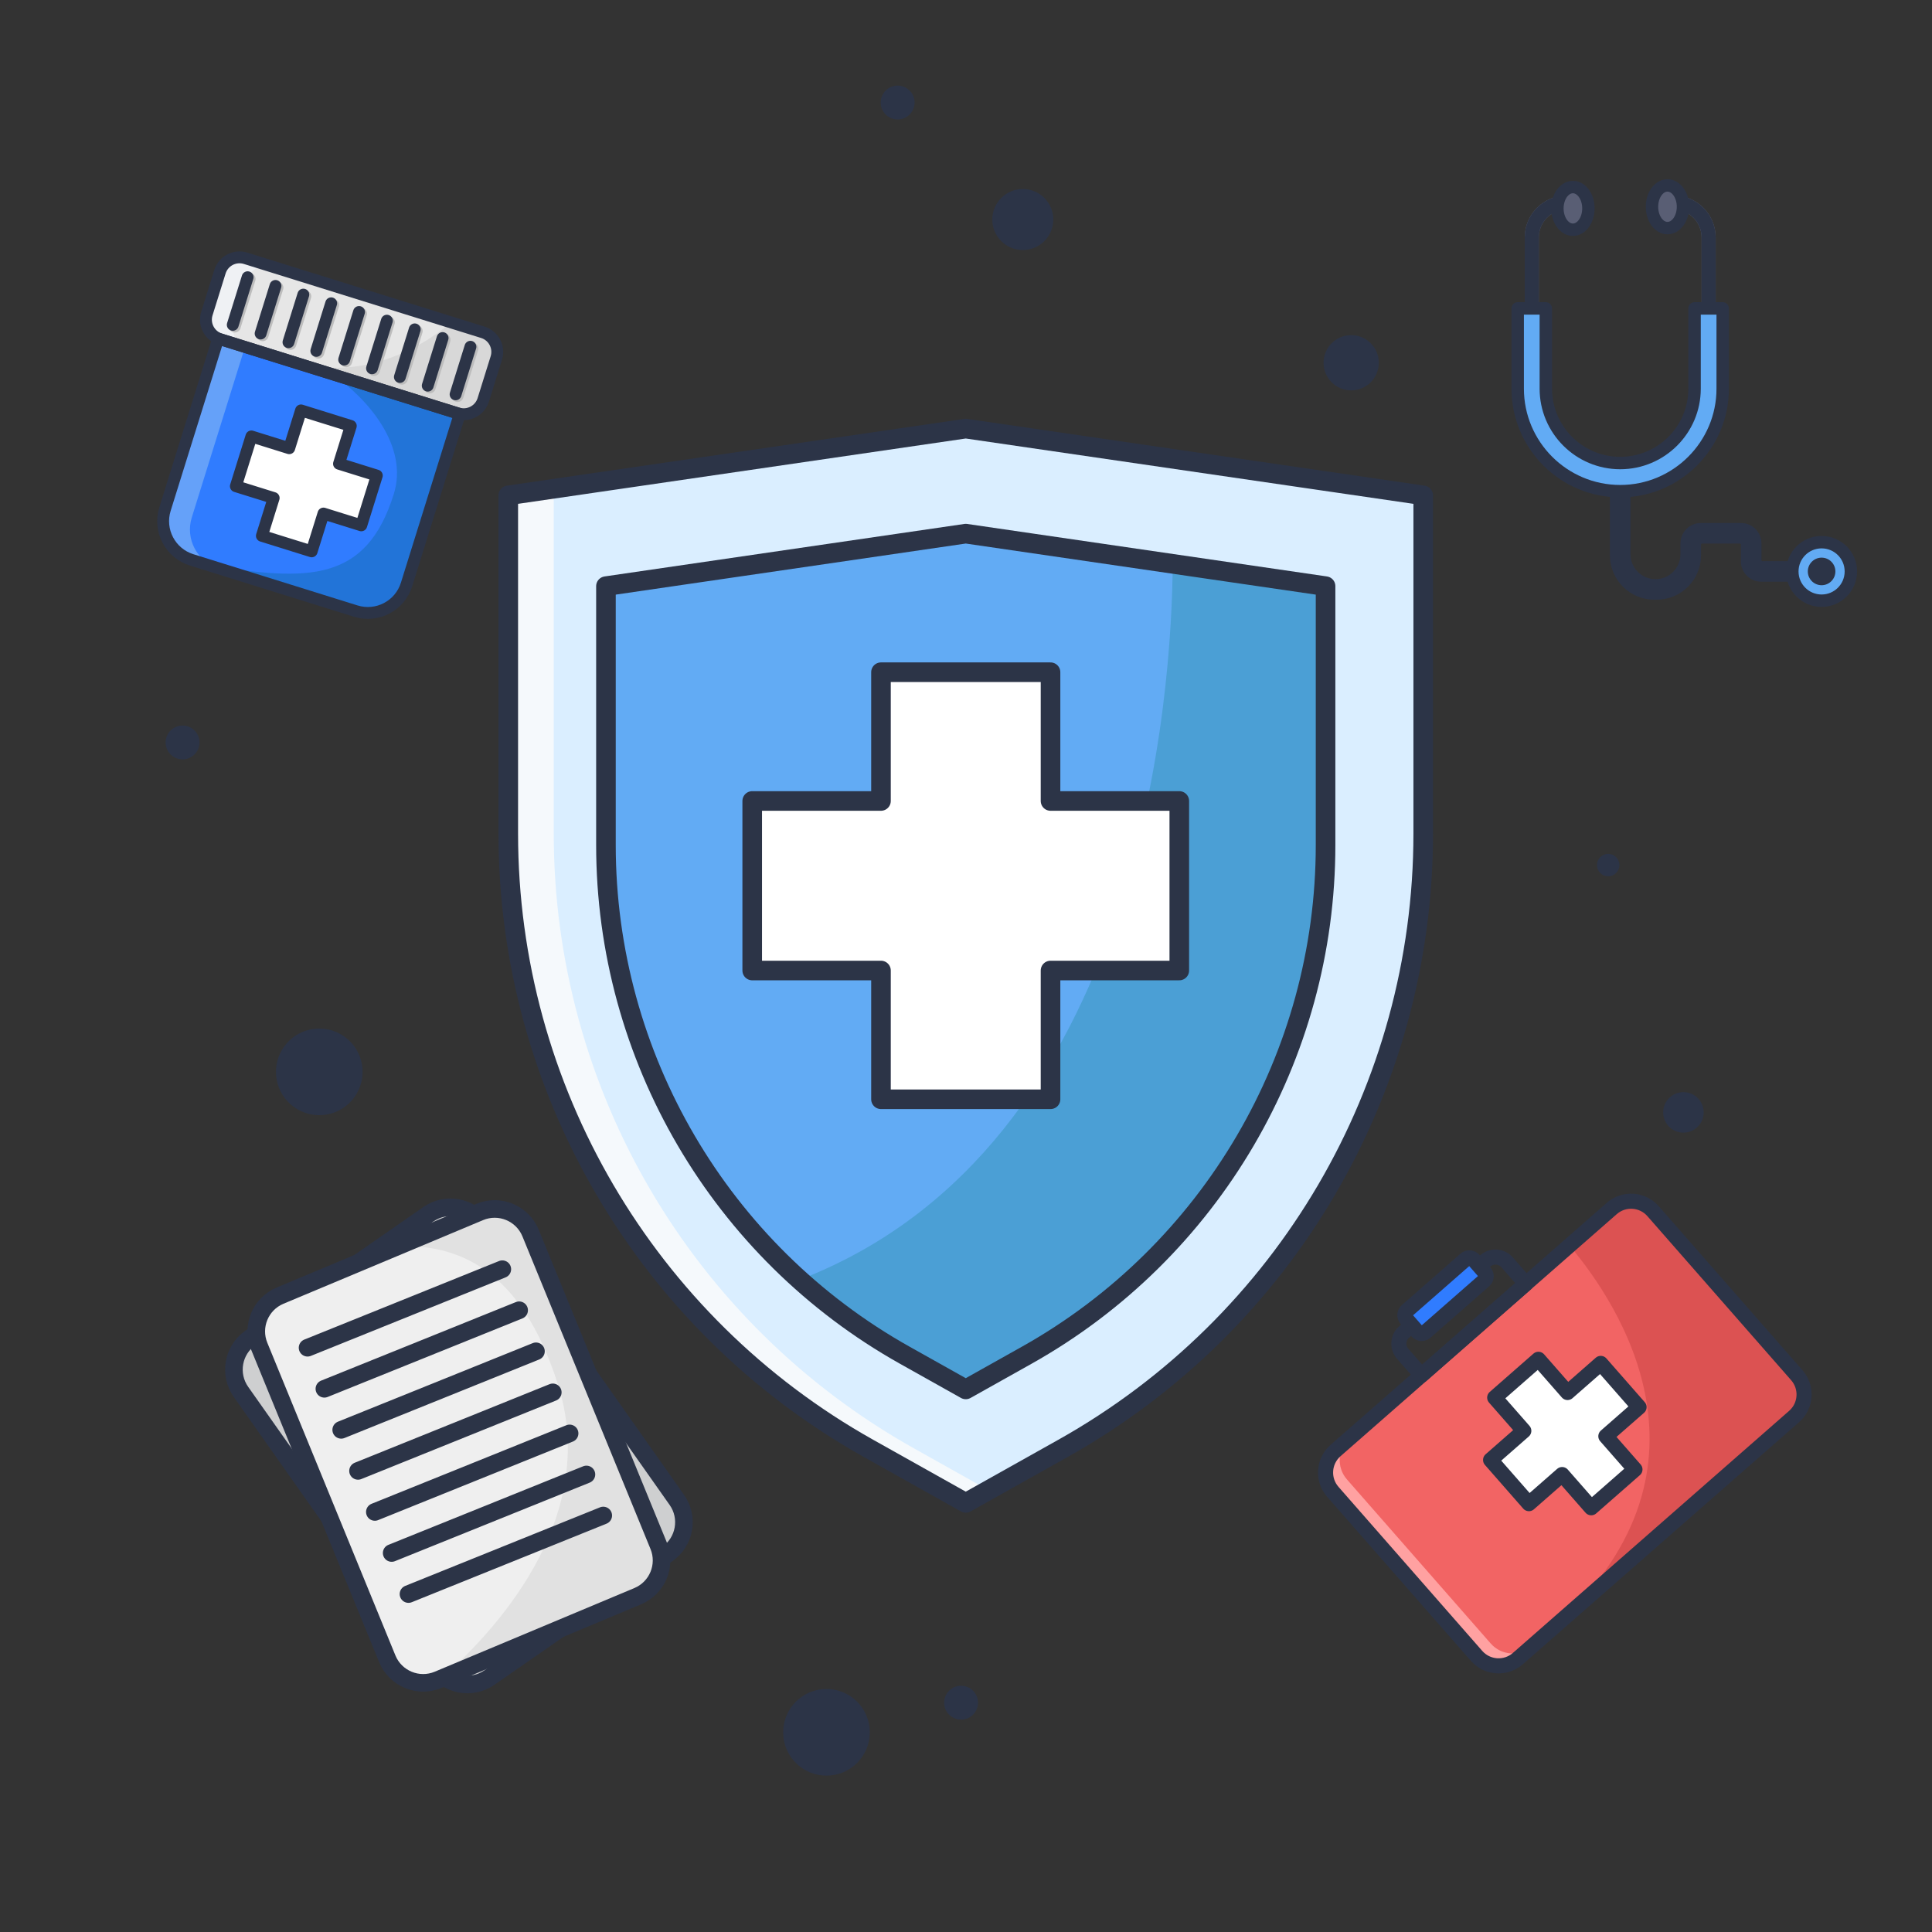 <svg xmlns="http://www.w3.org/2000/svg" viewBox="0 0 512 512" width="512" height="512"
    style="width: 100%; height: 100%; transform: translate3d(0,0,0);" preserveAspectRatio="xMidYMid meet">
    <rect x="0" y="0" width="512" height="512" fill="#333333" stroke="none"/>
    <defs>
        <clipPath id="__lottie_element_2">
            <rect width="512" height="512" x="0" y="0"></rect>
        </clipPath>
    </defs>
    <g clip-path="url(#__lottie_element_2)">
        <g style="display: block;" transform="matrix(1,0,0,1,0,13)" opacity="1">
            <g opacity="1" transform="matrix(0,0,0,0,343.375,74.285)">
                <path fill="rgb(44,52,71)" fill-opacity="1"
                    d=" M3.716,-2.533 C3.716,-2.533 7.112,-1.618 7.112,-1.618 C8.766,-1.173 8.766,1.174 7.112,1.619 C7.112,1.619 3.716,2.534 3.716,2.534 C3.139,2.689 2.688,3.14 2.532,3.717 C2.532,3.717 1.618,7.113 1.618,7.113 C1.173,8.767 -1.175,8.767 -1.62,7.113 C-1.62,7.113 -2.534,3.717 -2.534,3.717 C-2.689,3.14 -3.14,2.689 -3.718,2.534 C-3.718,2.534 -7.113,1.619 -7.113,1.619 C-8.767,1.174 -8.767,-1.173 -7.113,-1.618 C-7.113,-1.618 -3.718,-2.533 -3.718,-2.533 C-3.14,-2.688 -2.689,-3.139 -2.534,-3.716 C-2.534,-3.716 -1.62,-7.113 -1.62,-7.113 C-1.175,-8.767 1.173,-8.767 1.618,-7.113 C1.618,-7.113 2.532,-3.716 2.532,-3.716 C2.688,-3.139 3.139,-2.688 3.716,-2.533z">
                </path>
            </g>
            <g opacity="1" transform="matrix(0,0,0,0,160.708,27.171)">
                <path fill="rgb(44,52,71)" fill-opacity="1"
                    d=" M5.389,-3.674 C5.389,-3.674 10.313,-2.347 10.313,-2.347 C12.711,-1.701 12.711,1.702 10.313,2.348 C10.313,2.348 5.389,3.674 5.389,3.674 C4.552,3.899 3.899,4.552 3.673,5.389 C3.673,5.389 2.348,10.313 2.348,10.313 C1.701,12.712 -1.701,12.712 -2.347,10.313 C-2.347,10.313 -3.673,5.389 -3.673,5.389 C-3.898,4.552 -4.551,3.899 -5.388,3.674 C-5.388,3.674 -10.312,2.348 -10.312,2.348 C-12.711,1.702 -12.711,-1.701 -10.312,-2.347 C-10.312,-2.347 -5.388,-3.674 -5.388,-3.674 C-4.551,-3.899 -3.898,-4.552 -3.673,-5.389 C-3.673,-5.389 -2.347,-10.312 -2.347,-10.312 C-1.701,-12.711 1.701,-12.711 2.348,-10.312 C2.348,-10.312 3.673,-5.389 3.673,-5.389 C3.899,-4.552 4.552,-3.899 5.389,-3.674z">
                </path>
            </g>
            <g opacity="1" transform="matrix(0,0,0,0,413.806,212.651)">
                <path fill="rgb(44,52,71)" fill-opacity="1"
                    d=" M3.716,-2.533 C3.716,-2.533 7.112,-1.619 7.112,-1.619 C8.767,-1.174 8.767,1.174 7.112,1.619 C7.112,1.619 3.716,2.533 3.716,2.533 C3.139,2.689 2.689,3.14 2.533,3.717 C2.533,3.717 1.619,7.113 1.619,7.113 C1.173,8.767 -1.174,8.767 -1.619,7.113 C-1.619,7.113 -2.534,3.717 -2.534,3.717 C-2.689,3.14 -3.139,2.689 -3.717,2.533 C-3.717,2.533 -7.113,1.619 -7.113,1.619 C-8.767,1.174 -8.767,-1.174 -7.113,-1.619 C-7.113,-1.619 -3.717,-2.533 -3.717,-2.533 C-3.139,-2.689 -2.689,-3.139 -2.534,-3.716 C-2.534,-3.716 -1.619,-7.113 -1.619,-7.113 C-1.174,-8.767 1.173,-8.767 1.619,-7.113 C1.619,-7.113 2.533,-3.716 2.533,-3.716 C2.689,-3.139 3.139,-2.689 3.716,-2.533z">
                </path>
            </g>
        </g>
        <g style="display: block;"
            transform="matrix(-0.998,0.063,-0.063,-0.998,547.502,466.496)"
            opacity="1">
            <g opacity="1" transform="matrix(0,0,0,0,343.375,74.285)">
                <path fill="rgb(44,52,71)" fill-opacity="1"
                    d=" M3.716,-2.533 C3.716,-2.533 7.112,-1.618 7.112,-1.618 C8.766,-1.173 8.766,1.174 7.112,1.619 C7.112,1.619 3.716,2.534 3.716,2.534 C3.139,2.689 2.688,3.14 2.532,3.717 C2.532,3.717 1.618,7.113 1.618,7.113 C1.173,8.767 -1.175,8.767 -1.62,7.113 C-1.62,7.113 -2.534,3.717 -2.534,3.717 C-2.689,3.14 -3.14,2.689 -3.718,2.534 C-3.718,2.534 -7.113,1.619 -7.113,1.619 C-8.767,1.174 -8.767,-1.173 -7.113,-1.618 C-7.113,-1.618 -3.718,-2.533 -3.718,-2.533 C-3.14,-2.688 -2.689,-3.139 -2.534,-3.716 C-2.534,-3.716 -1.62,-7.113 -1.62,-7.113 C-1.175,-8.767 1.173,-8.767 1.618,-7.113 C1.618,-7.113 2.532,-3.716 2.532,-3.716 C2.688,-3.139 3.139,-2.688 3.716,-2.533z">
                </path>
            </g>
            <g opacity="1" transform="matrix(0,0,0,0,160.708,27.171)">
                <path fill="rgb(44,52,71)" fill-opacity="1"
                    d=" M5.389,-3.674 C5.389,-3.674 10.313,-2.347 10.313,-2.347 C12.711,-1.701 12.711,1.702 10.313,2.348 C10.313,2.348 5.389,3.674 5.389,3.674 C4.552,3.899 3.899,4.552 3.673,5.389 C3.673,5.389 2.348,10.313 2.348,10.313 C1.701,12.712 -1.701,12.712 -2.347,10.313 C-2.347,10.313 -3.673,5.389 -3.673,5.389 C-3.898,4.552 -4.551,3.899 -5.388,3.674 C-5.388,3.674 -10.312,2.348 -10.312,2.348 C-12.711,1.702 -12.711,-1.701 -10.312,-2.347 C-10.312,-2.347 -5.388,-3.674 -5.388,-3.674 C-4.551,-3.899 -3.898,-4.552 -3.673,-5.389 C-3.673,-5.389 -2.347,-10.312 -2.347,-10.312 C-1.701,-12.711 1.701,-12.711 2.348,-10.312 C2.348,-10.312 3.673,-5.389 3.673,-5.389 C3.899,-4.552 4.552,-3.899 5.389,-3.674z">
                </path>
            </g>
            <g opacity="1" transform="matrix(0,0,0,0,413.806,212.651)">
                <path fill="rgb(44,52,71)" fill-opacity="1"
                    d=" M3.716,-2.533 C3.716,-2.533 7.112,-1.619 7.112,-1.619 C8.767,-1.174 8.767,1.174 7.112,1.619 C7.112,1.619 3.716,2.533 3.716,2.533 C3.139,2.689 2.689,3.14 2.533,3.717 C2.533,3.717 1.619,7.113 1.619,7.113 C1.173,8.767 -1.174,8.767 -1.619,7.113 C-1.619,7.113 -2.534,3.717 -2.534,3.717 C-2.689,3.14 -3.139,2.689 -3.717,2.533 C-3.717,2.533 -7.113,1.619 -7.113,1.619 C-8.767,1.174 -8.767,-1.174 -7.113,-1.619 C-7.113,-1.619 -3.717,-2.533 -3.717,-2.533 C-3.139,-2.689 -2.689,-3.139 -2.534,-3.716 C-2.534,-3.716 -1.619,-7.113 -1.619,-7.113 C-1.174,-8.767 1.173,-8.767 1.619,-7.113 C1.619,-7.113 2.533,-3.716 2.533,-3.716 C2.689,-3.139 3.139,-2.689 3.716,-2.533z">
                </path>
            </g>
        </g>
        <g style="display: block;" transform="matrix(1,0,0,1,0,0)" opacity="1">
            <g opacity="1" transform="matrix(1,0,0,1,358.079,96.136)">
                <path fill="rgb(44,52,71)" fill-opacity="1"
                    d=" M7.32,0 C7.32,-4.042 4.043,-7.32 0,-7.32 C-4.042,-7.32 -7.32,-4.042 -7.32,0 C-7.32,4.042 -4.042,7.32 0,7.32 C4.043,7.32 7.32,4.042 7.32,0z">
                </path>
            </g>
            <g opacity="1" transform="matrix(1,0,0,1,426.184,229.252)">
                <path fill="rgb(44,52,71)" fill-opacity="1"
                    d=" M2.972,0 C2.972,-1.642 1.641,-2.972 0,-2.972 C-1.641,-2.972 -2.972,-1.642 -2.972,0 C-2.972,1.642 -1.641,2.972 0,2.972 C1.641,2.972 2.972,1.642 2.972,0z">
                </path>
            </g>
            <g opacity="1" transform="matrix(1,0,0,1,219.025,459.081)">
                <path fill="rgb(44,52,71)" fill-opacity="1"
                    d=" M11.48,0 C11.48,-6.34 6.34,-11.479 0.001,-11.479 C-6.339,-11.479 -11.479,-6.34 -11.479,0 C-11.479,6.34 -6.339,11.479 0.001,11.479 C6.34,11.479 11.48,6.34 11.48,0z">
                </path>
            </g>
            <g opacity="1" transform="matrix(1,0,0,1,254.696,451.232)">
                <path fill="rgb(44,52,71)" fill-opacity="1"
                    d=" M4.489,0 C4.489,-2.479 2.479,-4.488 0,-4.488 C-2.479,-4.488 -4.489,-2.479 -4.489,0 C-4.489,2.479 -2.479,4.488 0,4.488 C2.479,4.488 4.489,2.479 4.489,0z">
                </path>
            </g>
            <g opacity="1" transform="matrix(1,0,0,1,271.052,58.177)">
                <path fill="rgb(44,52,71)" fill-opacity="1"
                    d=" M-5.694,-5.74 C-8.864,-2.595 -8.884,2.525 -5.739,5.695 C-2.594,8.865 2.525,8.884 5.695,5.739 C8.865,2.594 8.884,-2.525 5.74,-5.695 C2.595,-8.865 -2.524,-8.885 -5.694,-5.74z">
                </path>
            </g>
            <g opacity="1" transform="matrix(1,0,0,1,446.124,294.794)">
                <path fill="rgb(44,52,71)" fill-opacity="1"
                    d=" M-3.781,-3.811 C-5.885,-1.722 -5.9,1.676 -3.812,3.781 C-1.724,5.885 1.675,5.899 3.78,3.811 C5.885,1.722 5.899,-1.675 3.81,-3.781 C1.722,-5.885 -1.677,-5.899 -3.781,-3.811z">
                </path>
            </g>
            <g opacity="1" transform="matrix(1,0,0,1,237.888,27.171)">
                <path fill="rgb(44,52,71)" fill-opacity="1"
                    d=" M-3.162,-3.187 C-4.922,-1.441 -4.933,1.401 -3.186,3.161 C-1.44,4.921 1.401,4.932 3.161,3.186 C4.921,1.44 4.933,-1.401 3.187,-3.161 C1.441,-4.921 -1.401,-4.933 -3.162,-3.187z">
                </path>
            </g>
            <g opacity="1" transform="matrix(1,0,0,1,84.613,284.057)">
                <path fill="rgb(44,52,71)" fill-opacity="1"
                    d=" M-0.767,-11.453 C-7.093,-11.03 -11.877,-5.559 -11.455,0.766 C-11.031,7.092 -5.559,11.877 0.766,11.453 C7.092,11.029 11.877,5.56 11.454,-0.766 C11.03,-7.093 5.558,-11.877 -0.767,-11.453z">
                </path>
            </g>
            <g opacity="1" transform="matrix(1,0,0,1,48.38,196.76)">
                <path fill="rgb(44,52,71)" fill-opacity="1"
                    d=" M-0.299,-4.479 C-2.773,-4.313 -4.644,-2.174 -4.478,0.299 C-4.313,2.773 -2.173,4.644 0.301,4.478 C2.774,4.313 4.644,2.174 4.479,-0.299 C4.313,-2.772 2.175,-4.645 -0.299,-4.479z">
                </path>
            </g>
        </g>
        <g style="display: block;"
            transform="matrix(0.75,0.234,-0.234,0.75,82.331,-154.804)"
            opacity="1">
            <g opacity="1" transform="matrix(1,0,0,1,105.602,292.108)">
                <path fill="rgb(230,230,230)" fill-opacity="1"
                    d=" M41.919,14.306 C41.919,14.306 -41.919,14.306 -41.919,14.306 C-45.737,14.306 -48.833,11.212 -48.833,7.393 C-48.833,7.393 -48.833,-7.392 -48.833,-7.392 C-48.833,-11.211 -45.737,-14.306 -41.919,-14.306 C-41.919,-14.306 41.919,-14.306 41.919,-14.306 C45.737,-14.306 48.833,-11.211 48.833,-7.392 C48.833,-7.392 48.833,7.393 48.833,7.393 C48.833,11.212 45.737,14.306 41.919,14.306z">
                </path>
            </g>
            <g opacity="1" transform="matrix(1,0,0,1,121.304,292.108)">
                <path fill="rgb(216,216,216)" fill-opacity="1"
                    d=" M-33.132,14.306 C-33.132,14.306 26.217,14.306 26.217,14.306 C30.035,14.306 33.132,11.212 33.132,7.393 C33.132,7.393 33.132,-7.392 33.132,-7.392 C33.132,-11.211 30.035,-14.306 26.217,-14.306 C26.217,-14.306 14.929,-14.306 14.929,-14.306 C14.929,-14.306 -1.091,14.306 -33.132,14.306z">
                </path>
            </g>
            <g opacity="1" transform="matrix(1,0,0,1,105.603,343.376)">
                <path fill="rgb(48,124,255)" fill-opacity="1"
                    d=" M42.68,-36.961 C42.68,-36.961 -42.68,-36.961 -42.68,-36.961 C-42.68,-36.961 -42.68,23.28 -42.68,23.28 C-42.68,30.836 -36.554,36.961 -28.999,36.961 C-28.999,36.961 28.999,36.961 28.999,36.961 C36.555,36.961 42.68,30.836 42.68,23.28 C42.68,23.28 42.68,-36.961 42.68,-36.961z">
                </path>
            </g>
            <g opacity="1" transform="matrix(1,0,0,1,115.205,343.376)">
                <path fill="rgb(34,116,216)" fill-opacity="1"
                    d=" M33.077,-36.961 C33.077,-36.961 -11.989,-36.961 -11.989,-36.961 C2.187,-32.608 19.88,-21.347 19.88,-4.602 C19.88,26.468 1.523,32.271 -33.077,36.961 C-33.077,36.961 19.396,36.961 19.396,36.961 C26.952,36.961 33.077,30.836 33.077,23.28 C33.077,23.28 33.077,-36.961 33.077,-36.961z">
                </path>
            </g>
            <g opacity="1" transform="matrix(1,0,0,1,64.96,292.109)">
                <path fill="rgb(239,241,244)" fill-opacity="1"
                    d=" M1.277,7.392 C1.277,7.392 1.277,-7.393 1.277,-7.393 C1.277,-11.212 4.373,-14.307 8.191,-14.307 C8.191,-14.307 -1.277,-14.307 -1.277,-14.307 C-5.095,-14.307 -8.191,-11.212 -8.191,-7.393 C-8.191,-7.393 -8.191,7.392 -8.191,7.392 C-8.191,11.211 -5.095,14.306 -1.277,14.306 C-1.277,14.306 8.191,14.306 8.191,14.306 C4.373,14.306 1.277,11.211 1.277,7.392z">
                </path>
            </g>
            <g opacity="1" transform="matrix(1,0,0,1,74.497,343.376)">
                <path fill="rgb(101,161,249)" fill-opacity="1"
                    d=" M-2.107,23.28 C-2.107,23.28 -2.107,-36.961 -2.107,-36.961 C-2.107,-36.961 -11.574,-36.961 -11.574,-36.961 C-11.574,-36.961 -11.574,23.28 -11.574,23.28 C-11.574,30.836 -5.448,36.961 2.107,36.961 C2.107,36.961 11.574,36.961 11.574,36.961 C4.018,36.961 -2.107,30.836 -2.107,23.28z">
                </path>
            </g>
            <g opacity="1" transform="matrix(1,0,0,1,105.603,343.376)">
                <path fill="rgb(255,255,255)" fill-opacity="1"
                    d=" M22.158,-8.796 C22.158,-8.796 8.797,-8.796 8.797,-8.796 C8.797,-8.796 8.797,-22.157 8.797,-22.157 C8.797,-22.157 -8.796,-22.157 -8.796,-22.157 C-8.796,-22.157 -8.796,-8.796 -8.796,-8.796 C-8.796,-8.796 -22.158,-8.796 -22.158,-8.796 C-22.158,-8.796 -22.158,8.796 -22.158,8.796 C-22.158,8.796 -8.796,8.796 -8.796,8.796 C-8.796,8.796 -8.796,22.157 -8.796,22.157 C-8.796,22.157 8.797,22.157 8.797,22.157 C8.797,22.157 8.797,8.796 8.797,8.796 C8.797,8.796 22.158,8.796 22.158,8.796 C22.158,8.796 22.158,-8.796 22.158,-8.796z">
                </path>
            </g>
            <g opacity="1" transform="matrix(1,0,0,1,105.602,292.108)">
                <path stroke-linecap="round" stroke-linejoin="round" fill-opacity="0" stroke="rgb(44,52,71)"
                    stroke-opacity="1" stroke-width="4"
                    d=" M41.919,14.306 C41.919,14.306 -41.919,14.306 -41.919,14.306 C-45.737,14.306 -48.833,11.212 -48.833,7.393 C-48.833,7.393 -48.833,-7.392 -48.833,-7.392 C-48.833,-11.211 -45.737,-14.306 -41.919,-14.306 C-41.919,-14.306 41.919,-14.306 41.919,-14.306 C45.737,-14.306 48.833,-11.211 48.833,-7.392 C48.833,-7.392 48.833,7.393 48.833,7.393 C48.833,11.212 45.737,14.306 41.919,14.306z">
                </path>
            </g>
            <g opacity="1" transform="matrix(1,0,0,1,105.603,343.376)">
                <path stroke-linecap="round" stroke-linejoin="round" fill-opacity="0" stroke="rgb(44,52,71)"
                    stroke-opacity="1" stroke-width="4"
                    d=" M42.68,-36.961 C42.68,-36.961 -42.68,-36.961 -42.68,-36.961 C-42.68,-36.961 -42.68,23.28 -42.68,23.28 C-42.68,30.836 -36.554,36.961 -28.999,36.961 C-28.999,36.961 28.999,36.961 28.999,36.961 C36.555,36.961 42.68,30.836 42.68,23.28 C42.68,23.28 42.68,-36.961 42.68,-36.961z">
                </path>
            </g>
            <g opacity="1" transform="matrix(1,0,0,1,105.603,343.376)">
                <path stroke-linecap="round" stroke-linejoin="round" fill-opacity="0" stroke="rgb(44,52,71)"
                    stroke-opacity="1" stroke-width="4"
                    d=" M22.158,-8.796 C22.158,-8.796 8.797,-8.796 8.797,-8.796 C8.797,-8.796 8.797,-22.157 8.797,-22.157 C8.797,-22.157 -8.796,-22.157 -8.796,-22.157 C-8.796,-22.157 -8.796,-8.796 -8.796,-8.796 C-8.796,-8.796 -22.158,-8.796 -22.158,-8.796 C-22.158,-8.796 -22.158,8.796 -22.158,8.796 C-22.158,8.796 -8.796,8.796 -8.796,8.796 C-8.796,8.796 -8.796,22.157 -8.796,22.157 C-8.796,22.157 8.797,22.157 8.797,22.157 C8.797,22.157 8.797,8.796 8.797,8.796 C8.797,8.796 22.158,8.796 22.158,8.796 C22.158,8.796 22.158,-8.796 22.158,-8.796z">
                </path>
            </g>
            <g opacity="1" transform="matrix(1,0,0,1,0,0)">
                <path stroke-linecap="round" stroke-linejoin="round" fill-opacity="0" stroke="rgb(189,189,189)"
                    stroke-opacity="1" stroke-width="4"
                    d=" M67.056,284.05 C67.056,284.05 67.056,300.873 67.056,300.873">
                </path>
            </g>
            <g opacity="1" transform="matrix(1,0,0,1,0,0)">
                <path stroke-linecap="round" stroke-linejoin="round" fill-opacity="0" stroke="rgb(189,189,189)"
                    stroke-opacity="1" stroke-width="4"
                    d=" M76.898,284.05 C76.898,284.05 76.898,300.873 76.898,300.873">
                </path>
            </g>
            <g opacity="1" transform="matrix(1,0,0,1,0,0)">
                <path stroke-linecap="round" stroke-linejoin="round" fill-opacity="0" stroke="rgb(189,189,189)"
                    stroke-opacity="1" stroke-width="4"
                    d=" M86.739,284.05 C86.739,284.05 86.739,300.873 86.739,300.873">
                </path>
            </g>
            <g opacity="1" transform="matrix(1,0,0,1,0,0)">
                <path stroke-linecap="round" stroke-linejoin="round" fill-opacity="0" stroke="rgb(189,189,189)"
                    stroke-opacity="1" stroke-width="4"
                    d=" M96.58,284.05 C96.58,284.05 96.58,300.873 96.58,300.873">
                </path>
            </g>
            <g opacity="1" transform="matrix(1,0,0,1,0,0)">
                <path stroke-linecap="round" stroke-linejoin="round" fill-opacity="0" stroke="rgb(189,189,189)"
                    stroke-opacity="1" stroke-width="4"
                    d=" M106.422,284.05 C106.422,284.05 106.422,300.873 106.422,300.873">
                </path>
            </g>
            <g opacity="1" transform="matrix(1,0,0,1,0,0)">
                <path stroke-linecap="round" stroke-linejoin="round" fill-opacity="0" stroke="rgb(189,189,189)"
                    stroke-opacity="1" stroke-width="4"
                    d=" M116.264,284.05 C116.264,284.05 116.264,300.873 116.264,300.873">
                </path>
            </g>
            <g opacity="1" transform="matrix(1,0,0,1,0,0)">
                <path stroke-linecap="round" stroke-linejoin="round" fill-opacity="0" stroke="rgb(189,189,189)"
                    stroke-opacity="1" stroke-width="4"
                    d=" M126.105,284.05 C126.105,284.05 126.105,300.873 126.105,300.873">
                </path>
            </g>
            <g opacity="1" transform="matrix(1,0,0,1,0,0)">
                <path stroke-linecap="round" stroke-linejoin="round" fill-opacity="0" stroke="rgb(189,189,189)"
                    stroke-opacity="1" stroke-width="4"
                    d=" M135.947,284.05 C135.947,284.05 135.947,300.873 135.947,300.873">
                </path>
            </g>
            <g opacity="1" transform="matrix(1,0,0,1,0,0)">
                <path stroke-linecap="round" stroke-linejoin="round" fill-opacity="0" stroke="rgb(189,189,189)"
                    stroke-opacity="1" stroke-width="4"
                    d=" M145.788,284.05 C145.788,284.05 145.788,300.873 145.788,300.873">
                </path>
            </g>
            <g opacity="1" transform="matrix(1,0,0,1,0,0)">
                <path stroke-linecap="round" stroke-linejoin="round" fill-opacity="0" stroke="rgb(44,52,71)"
                    stroke-opacity="1" stroke-width="4"
                    d=" M66.236,283.697 C66.236,283.697 66.236,300.52 66.236,300.52">
                </path>
            </g>
            <g opacity="1" transform="matrix(1,0,0,1,0,0)">
                <path stroke-linecap="round" stroke-linejoin="round" fill-opacity="0" stroke="rgb(44,52,71)"
                    stroke-opacity="1" stroke-width="4"
                    d=" M76.078,283.697 C76.078,283.697 76.078,300.52 76.078,300.52">
                </path>
            </g>
            <g opacity="1" transform="matrix(1,0,0,1,0,0)">
                <path stroke-linecap="round" stroke-linejoin="round" fill-opacity="0" stroke="rgb(44,52,71)"
                    stroke-opacity="1" stroke-width="4"
                    d=" M85.92,283.697 C85.92,283.697 85.92,300.52 85.92,300.52">
                </path>
            </g>
            <g opacity="1" transform="matrix(1,0,0,1,0,0)">
                <path stroke-linecap="round" stroke-linejoin="round" fill-opacity="0" stroke="rgb(44,52,71)"
                    stroke-opacity="1" stroke-width="4"
                    d=" M95.761,283.697 C95.761,283.697 95.761,300.52 95.761,300.52">
                </path>
            </g>
            <g opacity="1" transform="matrix(1,0,0,1,0,0)">
                <path stroke-linecap="round" stroke-linejoin="round" fill-opacity="0" stroke="rgb(44,52,71)"
                    stroke-opacity="1" stroke-width="4"
                    d=" M105.603,283.697 C105.603,283.697 105.603,300.52 105.603,300.52">
                </path>
            </g>
            <g opacity="1" transform="matrix(1,0,0,1,0,0)">
                <path stroke-linecap="round" stroke-linejoin="round" fill-opacity="0" stroke="rgb(44,52,71)"
                    stroke-opacity="1" stroke-width="4"
                    d=" M115.444,283.697 C115.444,283.697 115.444,300.52 115.444,300.52">
                </path>
            </g>
            <g opacity="1" transform="matrix(1,0,0,1,0,0)">
                <path stroke-linecap="round" stroke-linejoin="round" fill-opacity="0" stroke="rgb(44,52,71)"
                    stroke-opacity="1" stroke-width="4"
                    d=" M125.286,283.697 C125.286,283.697 125.286,300.52 125.286,300.52">
                </path>
            </g>
            <g opacity="1" transform="matrix(1,0,0,1,0,0)">
                <path stroke-linecap="round" stroke-linejoin="round" fill-opacity="0" stroke="rgb(44,52,71)"
                    stroke-opacity="1" stroke-width="4"
                    d=" M135.128,283.697 C135.128,283.697 135.128,300.52 135.128,300.52">
                </path>
            </g>
            <g opacity="1" transform="matrix(1,0,0,1,0,0)">
                <path stroke-linecap="round" stroke-linejoin="round" fill-opacity="0" stroke="rgb(44,52,71)"
                    stroke-opacity="1" stroke-width="4"
                    d=" M144.969,283.697 C144.969,283.697 144.969,300.52 144.969,300.52">
                </path>
            </g>
        </g>
        <g style="display: block;"
            transform="matrix(0.902,-0.738,0.738,0.902,-80.058,279.253)"
            opacity="1">
            <g opacity="1" transform="matrix(1,0,0,1,77.464,178.597)">
                <path fill="rgb(206,207,208)" fill-opacity="1"
                    d=" M21.091,49.036 C21.091,49.036 -27.984,45.165 -27.984,45.165 C-32.814,44.785 -36.432,40.578 -36.085,35.745 C-36.085,35.745 -30.579,-40.879 -30.579,-40.879 C-30.228,-45.759 -25.97,-49.421 -21.092,-49.036 C-21.092,-49.036 27.984,-45.166 27.984,-45.166 C32.814,-44.785 36.432,-40.578 36.084,-35.745 C36.084,-35.745 30.578,40.879 30.578,40.879 C30.228,45.76 25.969,49.421 21.091,49.036z">
                </path>
                <path stroke-linecap="round" stroke-linejoin="round" fill-opacity="0" stroke="rgb(44,52,71)"
                    stroke-opacity="1" stroke-width="4"
                    d=" M21.091,49.036 C21.091,49.036 -27.984,45.165 -27.984,45.165 C-32.814,44.785 -36.432,40.578 -36.085,35.745 C-36.085,35.745 -30.579,-40.879 -30.579,-40.879 C-30.228,-45.759 -25.97,-49.421 -21.092,-49.036 C-21.092,-49.036 27.984,-45.166 27.984,-45.166 C32.814,-44.785 36.432,-40.578 36.084,-35.745 C36.084,-35.745 30.578,40.879 30.578,40.879 C30.228,45.76 25.969,49.421 21.091,49.036z">
                </path>
            </g>
            <g opacity="1" transform="matrix(1,0,0,1,77.463,178.597)">
                <path fill="rgb(239,239,239)" fill-opacity="1"
                    d=" M9.838,52.198 C9.838,52.198 -37.342,38.173 -37.342,38.173 C-42.035,36.777 -44.692,31.824 -43.26,27.142 C-43.26,27.142 -20.781,-46.328 -20.781,-46.328 C-19.364,-50.958 -14.478,-53.579 -9.838,-52.199 C-9.838,-52.199 37.342,-38.173 37.342,-38.173 C42.035,-36.778 44.692,-31.825 43.26,-27.143 C43.26,-27.143 20.781,46.328 20.781,46.328 C19.364,50.958 14.479,53.578 9.838,52.198z">
                </path>
            </g>
            <g opacity="1" transform="matrix(1,0,0,1,81.525,183.427)">
                <path fill="rgb(225,225,225)" fill-opacity="1"
                    d=" M-40.631,33.572 C-40.631,33.572 5.775,47.368 5.775,47.368 C10.416,48.748 15.302,46.127 16.719,41.497 C16.719,41.497 39.198,-31.971 39.198,-31.971 C40.631,-36.654 37.973,-41.607 33.28,-43.003 C33.28,-43.003 13.95,-48.749 13.95,-48.749 C24.573,-40.683 32.555,-27.308 22.166,-1.268 C10.15,28.849 -25.672,33.032 -40.631,33.572z">
                </path>
            </g>
            <g opacity="1" transform="matrix(1,0,0,1,77.463,178.597)">
                <path stroke-linecap="round" stroke-linejoin="round" fill-opacity="0" stroke="rgb(44,52,71)"
                    stroke-opacity="1" stroke-width="4"
                    d=" M9.838,52.198 C9.838,52.198 -37.342,38.173 -37.342,38.173 C-42.035,36.777 -44.692,31.824 -43.26,27.142 C-43.26,27.142 -20.781,-46.328 -20.781,-46.328 C-19.364,-50.958 -14.478,-53.579 -9.838,-52.199 C-9.838,-52.199 37.342,-38.173 37.342,-38.173 C42.035,-36.778 44.692,-31.825 43.26,-27.143 C43.26,-27.143 20.781,46.328 20.781,46.328 C19.364,50.958 14.479,53.578 9.838,52.198z">
                </path>
            </g>
            <g opacity="1" transform="matrix(1,0,0,1,87.753,146.638)">
                <path stroke-linecap="round" stroke-linejoin="round" fill-opacity="0" stroke="rgb(44,52,71)"
                    stroke-opacity="1" stroke-width="4"
                    d=" M-22.795,-7.11 C-22.795,-7.11 22.795,7.11 22.795,7.11">
                </path>
            </g>
            <g opacity="1" transform="matrix(1,0,0,1,84.802,156.285)">
                <path stroke-linecap="round" stroke-linejoin="round" fill-opacity="0" stroke="rgb(44,52,71)"
                    stroke-opacity="1" stroke-width="4"
                    d=" M-22.794,-7.11 C-22.794,-7.11 22.795,7.11 22.795,7.11">
                </path>
            </g>
            <g opacity="1" transform="matrix(1,0,0,1,81.852,165.932)">
                <path stroke-linecap="round" stroke-linejoin="round" fill-opacity="0" stroke="rgb(44,52,71)"
                    stroke-opacity="1" stroke-width="4"
                    d=" M-22.795,-7.11 C-22.795,-7.11 22.795,7.11 22.795,7.11">
                </path>
            </g>
            <g opacity="1" transform="matrix(1,0,0,1,78.901,175.578)">
                <path stroke-linecap="round" stroke-linejoin="round" fill-opacity="0" stroke="rgb(44,52,71)"
                    stroke-opacity="1" stroke-width="4"
                    d=" M-22.794,-7.11 C-22.794,-7.11 22.795,7.11 22.795,7.11">
                </path>
            </g>
            <g opacity="1" transform="matrix(1,0,0,1,75.95,185.225)">
                <path stroke-linecap="round" stroke-linejoin="round" fill-opacity="0" stroke="rgb(44,52,71)"
                    stroke-opacity="1" stroke-width="4"
                    d=" M-22.795,-7.11 C-22.795,-7.11 22.795,7.11 22.795,7.11">
                </path>
            </g>
            <g opacity="1" transform="matrix(1,0,0,1,73,194.872)">
                <path stroke-linecap="round" stroke-linejoin="round" fill-opacity="0" stroke="rgb(44,52,71)"
                    stroke-opacity="1" stroke-width="4"
                    d=" M-22.795,-7.11 C-22.795,-7.11 22.794,7.11 22.794,7.11">
                </path>
            </g>
            <g opacity="1" transform="matrix(1,0,0,1,70.049,204.519)">
                <path stroke-linecap="round" stroke-linejoin="round" fill-opacity="0" stroke="rgb(44,52,71)"
                    stroke-opacity="1" stroke-width="4"
                    d=" M-22.795,-7.11 C-22.795,-7.11 22.795,7.11 22.795,7.11">
                </path>
            </g>
        </g>
        <g style="display: block;"
            transform="matrix(0.752,-0.659,0.659,0.752,-138.924,394.054)"
            opacity="1">
            <g opacity="1" transform="matrix(1,0,0,1,425.74,354.267)">
                <path fill="rgb(242,100,100)" fill-opacity="1"
                    d=" M48.678,36.66 C48.678,36.66 -48.677,36.66 -48.677,36.66 C-52.959,36.66 -56.43,33.188 -56.43,28.907 C-56.43,28.907 -56.43,-28.906 -56.43,-28.906 C-56.43,-33.189 -52.959,-36.66 -48.677,-36.66 C-48.677,-36.66 48.678,-36.66 48.678,-36.66 C52.959,-36.66 56.43,-33.189 56.43,-28.906 C56.43,-28.906 56.43,28.907 56.43,28.907 C56.43,33.188 52.959,36.66 48.678,36.66z">
                </path>
            </g>
            <g opacity="1" transform="matrix(1,0,0,1,375.677,354.267)">
                <path fill="rgb(255,161,161)" fill-opacity="1"
                    d=" M-1.386,28.906 C-1.386,28.906 -1.386,-28.906 -1.386,-28.906 C-1.386,-33.189 2.085,-36.66 6.367,-36.66 C6.367,-36.66 1.385,-36.66 1.385,-36.66 C-2.896,-36.66 -6.367,-33.189 -6.367,-28.906 C-6.367,-28.906 -6.367,28.906 -6.367,28.906 C-6.367,33.187 -2.896,36.66 1.385,36.66 C1.385,36.66 6.367,36.66 6.367,36.66 C2.085,36.66 -1.386,33.187 -1.386,28.906z">
                </path>
            </g>
            <g opacity="1" transform="matrix(1,0,0,1,435.48,354.267)">
                <path fill="rgb(220,82,82)" fill-opacity="1"
                    d=" M38.938,-36.659 C38.938,-36.659 24.038,-36.659 24.038,-36.659 C23.643,-15.931 16.425,36.659 -46.689,36.659 C-46.689,36.659 38.938,36.659 38.938,36.659 C43.219,36.659 46.69,33.188 46.69,28.906 C46.69,28.906 46.69,-28.906 46.69,-28.906 C46.69,-33.188 43.219,-36.659 38.938,-36.659z">
                </path>
            </g>
            <g opacity="1" transform="matrix(1,0,0,1,425.74,354.267)">
                <path stroke-linecap="round" stroke-linejoin="round" fill-opacity="0" stroke="rgb(44,52,71)"
                    stroke-opacity="1" stroke-width="4"
                    d=" M48.678,36.66 C48.678,36.66 -48.677,36.66 -48.677,36.66 C-52.959,36.66 -56.43,33.188 -56.43,28.907 C-56.43,28.907 -56.43,-28.906 -56.43,-28.906 C-56.43,-33.189 -52.959,-36.66 -48.677,-36.66 C-48.677,-36.66 48.678,-36.66 48.678,-36.66 C52.959,-36.66 56.43,-33.189 56.43,-28.906 C56.43,-28.906 56.43,28.907 56.43,28.907 C56.43,33.188 52.959,36.66 48.678,36.66z">
                </path>
            </g>
            <g opacity="1" transform="matrix(1,0,0,1,425.74,354.267)">
                <path fill="rgb(255,255,255)" fill-opacity="1"
                    d=" M19.408,-7.704 C19.408,-7.704 7.705,-7.704 7.705,-7.704 C7.705,-7.704 7.705,-19.408 7.705,-19.408 C7.705,-19.408 -7.705,-19.408 -7.705,-19.408 C-7.705,-19.408 -7.705,-7.704 -7.705,-7.704 C-7.705,-7.704 -19.408,-7.704 -19.408,-7.704 C-19.408,-7.704 -19.408,7.705 -19.408,7.705 C-19.408,7.705 -7.705,7.705 -7.705,7.705 C-7.705,7.705 -7.705,19.408 -7.705,19.408 C-7.705,19.408 7.705,19.408 7.705,19.408 C7.705,19.408 7.705,7.705 7.705,7.705 C7.705,7.705 19.408,7.705 19.408,7.705 C19.408,7.705 19.408,-7.704 19.408,-7.704z">
                </path>
                <path stroke-linecap="round" stroke-linejoin="round" fill-opacity="0" stroke="rgb(44,52,71)"
                    stroke-opacity="1" stroke-width="4"
                    d=" M19.408,-7.704 C19.408,-7.704 7.705,-7.704 7.705,-7.704 C7.705,-7.704 7.705,-19.408 7.705,-19.408 C7.705,-19.408 -7.705,-19.408 -7.705,-19.408 C-7.705,-19.408 -7.705,-7.704 -7.705,-7.704 C-7.705,-7.704 -19.408,-7.704 -19.408,-7.704 C-19.408,-7.704 -19.408,7.705 -19.408,7.705 C-19.408,7.705 -7.705,7.705 -7.705,7.705 C-7.705,7.705 -7.705,19.408 -7.705,19.408 C-7.705,19.408 7.705,19.408 7.705,19.408 C7.705,19.408 7.705,7.705 7.705,7.705 C7.705,7.705 19.408,7.705 19.408,7.705 C19.408,7.705 19.408,-7.704 19.408,-7.704z">
                </path>
            </g>
            <g opacity="1" transform="matrix(1,0,0,1,425.74,311.778)">
                <path stroke-linecap="round" stroke-linejoin="round" fill-opacity="0" stroke="rgb(44,52,71)"
                    stroke-opacity="1" stroke-width="4"
                    d=" M14.274,-5.83 C14.274,-5.83 -14.273,-5.83 -14.273,-5.83 C-16.548,-5.83 -18.394,-3.984 -18.394,-1.708 C-18.394,-1.708 -18.394,5.829 -18.394,5.829 C-18.394,5.829 18.394,5.829 18.394,5.829 C18.394,5.829 18.394,-1.708 18.394,-1.708 C18.394,-3.984 16.549,-5.83 14.274,-5.83z">
                </path>
            </g>
            <g opacity="1" transform="matrix(1,0,0,1,426.037,305.948)">
                <path fill="rgb(48,124,255)" fill-opacity="1"
                    d=" M10.342,3.756 C10.342,3.756 -10.343,3.756 -10.343,3.756 C-11.199,3.756 -11.893,3.062 -11.893,2.205 C-11.893,2.205 -11.893,-2.205 -11.893,-2.205 C-11.893,-3.061 -11.199,-3.756 -10.343,-3.756 C-10.343,-3.756 10.342,-3.756 10.342,-3.756 C11.198,-3.756 11.893,-3.061 11.893,-2.205 C11.893,-2.205 11.893,2.205 11.893,2.205 C11.893,3.062 11.198,3.756 10.342,3.756z">
                </path>
                <path stroke-linecap="round" stroke-linejoin="round" fill-opacity="0" stroke="rgb(44,52,71)"
                    stroke-opacity="1" stroke-width="4"
                    d=" M10.342,3.756 C10.342,3.756 -10.343,3.756 -10.343,3.756 C-11.199,3.756 -11.893,3.062 -11.893,2.205 C-11.893,2.205 -11.893,-2.205 -11.893,-2.205 C-11.893,-3.061 -11.199,-3.756 -10.343,-3.756 C-10.343,-3.756 10.342,-3.756 10.342,-3.756 C11.198,-3.756 11.893,-3.061 11.893,-2.205 C11.893,-2.205 11.893,2.205 11.893,2.205 C11.893,3.062 11.198,3.756 10.342,3.756z">
                </path>
            </g>
        </g>
        <g style="display: block;"
            transform="matrix(0.823,0,0,0.823,111.107,-73.138)"
            opacity="1">
            <g opacity="1" transform="matrix(1,0,0,1,386.71,198.333)">
                <path fill="rgb(89,94,116)" fill-opacity="1"
                    d=" M-0.179,46.427 C-17.142,46.33 -30.74,32.313 -30.74,15.35 C-30.74,15.35 -30.74,-32.995 -30.74,-32.995 C-30.74,-40.467 -24.683,-46.526 -17.21,-46.526 C-17.21,-46.526 -17.21,-41.996 -17.21,-41.996 C-22.182,-41.996 -26.211,-37.966 -26.211,-32.995 C-26.211,-32.995 -26.211,15.4 -26.211,15.4 C-26.211,29.864 -14.618,41.815 -0.154,41.898 C14.37,41.981 26.212,30.192 26.212,15.688 C26.212,15.688 26.212,-32.995 26.212,-32.995 C26.212,-37.966 22.182,-41.996 17.211,-41.996 C17.211,-41.996 17.211,-46.526 17.211,-46.526 C24.683,-46.526 30.741,-40.467 30.741,-32.995 C30.741,-32.995 30.741,15.688 30.741,15.688 C30.741,32.699 16.853,46.525 -0.179,46.427z">
                </path>
                <path fill="rgb(44,52,71)" fill-opacity="1"
                    d=" M-0.179,46.427 C-17.142,46.33 -30.74,32.313 -30.74,15.35 C-30.74,15.35 -30.74,-32.995 -30.74,-32.995 C-30.74,-40.467 -24.683,-46.526 -17.21,-46.526 C-17.21,-46.526 -17.21,-41.996 -17.21,-41.996 C-22.182,-41.996 -26.211,-37.966 -26.211,-32.995 C-26.211,-32.995 -26.211,15.4 -26.211,15.4 C-26.211,29.864 -14.618,41.815 -0.154,41.898 C14.37,41.981 26.212,30.192 26.212,15.688 C26.212,15.688 26.212,-32.995 26.212,-32.995 C26.212,-37.966 22.182,-41.996 17.211,-41.996 C17.211,-41.996 17.211,-46.526 17.211,-46.526 C24.683,-46.526 30.741,-40.467 30.741,-32.995 C30.741,-32.995 30.741,15.688 30.741,15.688 C30.741,32.699 16.853,46.525 -0.179,46.427z">
                </path>
            </g>
            <g opacity="1" transform="matrix(1,0,0,1,418.81,261.489)">
                <path fill="rgb(44,52,71)" fill-opacity="1"
                    d=" M-20.38,18.992 C-20.38,18.992 -21.108,18.992 -21.108,18.992 C-28.18,18.992 -33.911,13.26 -33.911,6.187 C-33.911,6.187 -33.911,-17.18 -33.911,-17.18 C-33.911,-18.181 -33.101,-18.992 -32.1,-18.992 C-31.1,-18.992 -30.289,-18.181 -30.289,-17.18 C-30.289,-17.18 -30.289,5.824 -30.289,5.824 C-30.289,11.096 -26.015,15.369 -20.743,15.369 C-15.472,15.369 -11.199,11.096 -11.199,5.824 C-11.199,5.824 -11.199,2.354 -11.199,2.354 C-11.199,-0.446 -8.929,-2.717 -6.128,-2.717 C-6.128,-2.717 6.811,-2.717 6.811,-2.717 C9.612,-2.717 11.883,-0.446 11.883,2.354 C11.883,2.354 11.883,7.761 11.883,7.761 C11.883,8.761 12.694,9.572 13.694,9.572 C13.694,9.572 32.099,9.572 32.099,9.572 C33.1,9.572 33.911,10.384 33.911,11.384 C33.911,12.385 33.1,13.195 32.099,13.195 C32.099,13.195 13.331,13.195 13.331,13.195 C10.53,13.195 8.26,10.925 8.26,8.124 C8.26,8.124 8.26,2.718 8.26,2.718 C8.26,1.718 7.449,0.906 6.448,0.906 C6.448,0.906 -5.764,0.906 -5.764,0.906 C-6.765,0.906 -7.576,1.718 -7.576,2.718 C-7.576,2.718 -7.576,6.187 -7.576,6.187 C-7.576,13.26 -13.308,18.992 -20.38,18.992z">
                </path>
                <path stroke-linecap="butt" stroke-linejoin="miter" fill-opacity="0" stroke-miterlimit="10"
                    stroke="rgb(44,52,71)" stroke-opacity="1" stroke-width="3"
                    d=" M-20.38,18.992 C-20.38,18.992 -21.108,18.992 -21.108,18.992 C-28.18,18.992 -33.911,13.26 -33.911,6.187 C-33.911,6.187 -33.911,-17.18 -33.911,-17.18 C-33.911,-18.181 -33.101,-18.992 -32.1,-18.992 C-31.1,-18.992 -30.289,-18.181 -30.289,-17.18 C-30.289,-17.18 -30.289,5.824 -30.289,5.824 C-30.289,11.096 -26.015,15.369 -20.743,15.369 C-15.472,15.369 -11.199,11.096 -11.199,5.824 C-11.199,5.824 -11.199,2.354 -11.199,2.354 C-11.199,-0.446 -8.929,-2.717 -6.128,-2.717 C-6.128,-2.717 6.811,-2.717 6.811,-2.717 C9.612,-2.717 11.883,-0.446 11.883,2.354 C11.883,2.354 11.883,7.761 11.883,7.761 C11.883,8.761 12.694,9.572 13.694,9.572 C13.694,9.572 32.099,9.572 32.099,9.572 C33.1,9.572 33.911,10.384 33.911,11.384 C33.911,12.385 33.1,13.195 32.099,13.195 C32.099,13.195 13.331,13.195 13.331,13.195 C10.53,13.195 8.26,10.925 8.26,8.124 C8.26,8.124 8.26,2.718 8.26,2.718 C8.26,1.718 7.449,0.906 6.448,0.906 C6.448,0.906 -5.764,0.906 -5.764,0.906 C-6.765,0.906 -7.576,1.718 -7.576,2.718 C-7.576,2.718 -7.576,6.187 -7.576,6.187 C-7.576,13.26 -13.308,18.992 -20.38,18.992z">
                </path>
            </g>
            <g opacity="1" transform="matrix(1,0,0,1,451.562,272.872)">
                <path fill="rgb(98,171,244)" fill-opacity="1"
                    d=" M9.425,0 C9.425,-5.205 5.205,-9.425 0,-9.425 C-5.205,-9.425 -9.425,-5.205 -9.425,0 C-9.425,5.205 -5.205,9.425 0,9.425 C5.205,9.425 9.425,5.205 9.425,0z">
                </path>
                <path stroke-linecap="round" stroke-linejoin="round" fill-opacity="0" stroke="rgb(44,52,71)"
                    stroke-opacity="1" stroke-width="4"
                    d=" M9.425,0 C9.425,-5.205 5.205,-9.425 0,-9.425 C-5.205,-9.425 -9.425,-5.205 -9.425,0 C-9.425,5.205 -5.205,9.425 0,9.425 C5.205,9.425 9.425,5.205 9.425,0z">
                </path>
            </g>
            <g opacity="1" transform="matrix(1,0,0,1,451.562,272.872)">
                <path fill="rgb(44,52,71)" fill-opacity="1"
                    d=" M4.44,0 C4.44,-2.452 2.452,-4.439 0,-4.439 C-2.453,-4.439 -4.44,-2.452 -4.44,0 C-4.44,2.452 -2.453,4.439 0,4.439 C2.452,4.439 4.44,2.452 4.44,0z">
                </path>
            </g>
            <g opacity="1" transform="matrix(1,0,0,1,386.71,217.6)">
                <path fill="rgb(98,171,244)" fill-opacity="1"
                    d=" M23.946,-29.427 C23.946,-29.427 23.946,-3.578 23.946,-3.578 C23.946,9.626 13.204,20.367 0,20.367 C-13.204,20.367 -23.948,9.626 -23.948,-3.578 C-23.948,-3.578 -23.948,-29.427 -23.948,-29.427 C-23.948,-29.427 -33.005,-29.427 -33.005,-29.427 C-33.005,-29.427 -33.005,-3.578 -33.005,-3.578 C-33.005,14.62 -18.2,29.427 0,29.427 C18.199,29.427 33.005,14.62 33.005,-3.578 C33.005,-3.578 33.005,-29.427 33.005,-29.427 C33.005,-29.427 23.946,-29.427 23.946,-29.427z">
                </path>
                <path stroke-linecap="round" stroke-linejoin="round" fill-opacity="0" stroke="rgb(44,52,71)"
                    stroke-opacity="1" stroke-width="4"
                    d=" M23.946,-29.427 C23.946,-29.427 23.946,-3.578 23.946,-3.578 C23.946,9.626 13.204,20.367 0,20.367 C-13.204,20.367 -23.948,9.626 -23.948,-3.578 C-23.948,-3.578 -23.948,-29.427 -23.948,-29.427 C-23.948,-29.427 -33.005,-29.427 -33.005,-29.427 C-33.005,-29.427 -33.005,-3.578 -33.005,-3.578 C-33.005,14.62 -18.2,29.427 0,29.427 C18.199,29.427 33.005,14.62 33.005,-3.578 C33.005,-3.578 33.005,-29.427 33.005,-29.427 C33.005,-29.427 23.946,-29.427 23.946,-29.427z">
                </path>
            </g>
            <g opacity="1" transform="matrix(1,0,0,1,371.482,155.972)">
                <path fill="rgb(89,94,116)" fill-opacity="1"
                    d=" M4.993,0 C4.993,3.794 2.757,6.87 0,6.87 C-2.758,6.87 -4.993,3.794 -4.993,0 C-4.993,-3.794 -2.758,-6.87 0,-6.87 C2.757,-6.87 4.993,-3.794 4.993,0z">
                </path>
                <path stroke-linecap="butt" stroke-linejoin="miter" fill-opacity="0" stroke-miterlimit="10"
                    stroke="rgb(44,52,71)" stroke-opacity="1" stroke-width="4"
                    d=" M4.993,0 C4.993,3.794 2.757,6.87 0,6.87 C-2.758,6.87 -4.993,3.794 -4.993,0 C-4.993,-3.794 -2.758,-6.87 0,-6.87 C2.757,-6.87 4.993,-3.794 4.993,0z">
                </path>
            </g>
            <g opacity="1" transform="matrix(1,0,0,1,401.939,155.447)">
                <path fill="rgb(89,94,116)" fill-opacity="1"
                    d=" M4.993,-0.001 C4.993,3.793 2.758,6.87 0,6.87 C-2.758,6.87 -4.993,3.793 -4.993,-0.001 C-4.993,-3.795 -2.758,-6.87 0,-6.87 C2.758,-6.87 4.993,-3.795 4.993,-0.001z">
                </path>
                <path stroke-linecap="butt" stroke-linejoin="miter" fill-opacity="0" stroke-miterlimit="10"
                    stroke="rgb(44,52,71)" stroke-opacity="1" stroke-width="4"
                    d=" M4.993,-0.001 C4.993,3.793 2.758,6.87 0,6.87 C-2.758,6.87 -4.993,3.793 -4.993,-0.001 C-4.993,-3.795 -2.758,-6.87 0,-6.87 C2.758,-6.87 4.993,-3.795 4.993,-0.001z">
                </path>
            </g>
        </g>
        <g style="display: block;"
            transform="matrix(1.298,0,0,1.298,-54.901,-69.266)"
            opacity="1">
            <g opacity="1" transform="matrix(1,0,0,1,239.473,250.538)">
                <path fill="rgb(218,238,255)" fill-opacity="1"
                    d=" M19.876,98.525 C19.876,98.525 0.001,109.667 0.001,109.667 C0.001,109.667 -19.877,98.525 -19.877,98.525 C-65.285,73.072 -93.403,25.077 -93.403,-26.978 C-93.403,-26.978 -93.403,-96.036 -93.403,-96.036 C-93.403,-96.036 0.001,-109.667 0.001,-109.667 C0.001,-109.667 93.402,-96.036 93.402,-96.036 C93.402,-96.036 93.402,-26.978 93.402,-26.978 C93.402,25.077 65.284,73.072 19.876,98.525z">
                </path>
            </g>
            <g opacity="1" transform="matrix(1,0,0,1,195.092,250.538)">
                <path fill="rgb(245,249,252)" fill-opacity="1"
                    d=" M33.787,98.524 C-11.621,73.072 -39.739,25.077 -39.739,-26.978 C-39.739,-26.978 -39.739,-96.037 -39.739,-96.037 C-39.739,-96.037 49.022,-108.99 49.022,-108.99 C49.022,-108.99 44.381,-109.667 44.381,-109.667 C44.381,-109.667 -49.022,-96.037 -49.022,-96.037 C-49.022,-96.037 -49.022,-26.978 -49.022,-26.978 C-49.022,25.077 -20.903,73.072 24.504,98.524 C24.504,98.524 44.381,109.667 44.381,109.667 C44.381,109.667 49.022,107.064 49.022,107.064 C49.022,107.064 33.787,98.524 33.787,98.524z">
                </path>
            </g>
            <g opacity="1" transform="matrix(1,0,0,1,239.473,249.676)">
                <path fill="rgb(98,171,244)" fill-opacity="1"
                    d=" M-12.439,80.386 C-50.079,59.288 -73.462,19.377 -73.462,-23.773 C-73.462,-23.773 -73.462,-76.639 -73.462,-76.639 C-73.462,-76.639 0,-87.36 0,-87.36 C0,-87.36 73.462,-76.639 73.462,-76.639 C73.462,-76.639 73.462,-23.773 73.462,-23.773 C73.462,19.377 50.08,59.288 12.44,80.386 C12.44,80.386 0,87.36 0,87.36 C0,87.36 -12.439,80.386 -12.439,80.386z">
                </path>
            </g>
            <g opacity="1" transform="matrix(1,0,0,1,259.25,252.758)">
                <path fill="rgb(75,159,213)" fill-opacity="1"
                    d=" M53.685,-26.855 C53.685,-26.855 53.685,-79.721 53.685,-79.721 C53.685,-79.721 22.477,-84.276 22.477,-84.276 C22.313,-59.259 16.914,34.665 -53.684,61.895 C-47.191,67.743 -40.015,72.932 -32.216,77.303 C-32.216,77.303 -19.776,84.276 -19.776,84.276 C-19.776,84.276 -7.337,77.303 -7.337,77.303 C30.302,56.205 53.685,16.294 53.685,-26.855z">
                </path>
            </g>
            <g opacity="1" transform="matrix(1,0,0,1,239.473,250.538)">
                <path stroke-linecap="round" stroke-linejoin="round" fill-opacity="0" stroke="rgb(44,52,71)"
                    stroke-opacity="1" stroke-width="4"
                    d=" M19.876,98.525 C19.876,98.525 0.001,109.667 0.001,109.667 C0.001,109.667 -19.877,98.525 -19.877,98.525 C-65.285,73.072 -93.403,25.077 -93.403,-26.978 C-93.403,-26.978 -93.403,-96.036 -93.403,-96.036 C-93.403,-96.036 0.001,-109.667 0.001,-109.667 C0.001,-109.667 93.402,-96.036 93.402,-96.036 C93.402,-96.036 93.402,-26.978 93.402,-26.978 C93.402,25.077 65.284,73.072 19.876,98.525z">
                </path>
            </g>
            <g opacity="1" transform="matrix(1,0,0,1,239.473,249.676)">
                <path stroke-linecap="round" stroke-linejoin="round" fill-opacity="0" stroke="rgb(44,52,71)"
                    stroke-opacity="1" stroke-width="4"
                    d=" M-12.439,80.386 C-50.079,59.288 -73.462,19.377 -73.462,-23.773 C-73.462,-23.773 -73.462,-76.639 -73.462,-76.639 C-73.462,-76.639 0,-87.36 0,-87.36 C0,-87.36 73.462,-76.639 73.462,-76.639 C73.462,-76.639 73.462,-23.773 73.462,-23.773 C73.462,19.377 50.08,59.288 12.44,80.386 C12.44,80.386 0,87.36 0,87.36 C0,87.36 -12.439,80.386 -12.439,80.386z">
                </path>
            </g>
            <g opacity="1" transform="matrix(1,0,0,1,239.473,234.204)">
                <path fill="rgb(255,255,255)" fill-opacity="1"
                    d=" M43.598,-17.308 C43.598,-17.308 17.308,-17.308 17.308,-17.308 C17.308,-17.308 17.308,-43.597 17.308,-43.597 C17.308,-43.597 -17.308,-43.597 -17.308,-43.597 C-17.308,-43.597 -17.308,-17.308 -17.308,-17.308 C-17.308,-17.308 -43.598,-17.308 -43.598,-17.308 C-43.598,-17.308 -43.598,17.308 -43.598,17.308 C-43.598,17.308 -17.308,17.308 -17.308,17.308 C-17.308,17.308 -17.308,43.597 -17.308,43.597 C-17.308,43.597 17.308,43.597 17.308,43.597 C17.308,43.597 17.308,17.308 17.308,17.308 C17.308,17.308 43.598,17.308 43.598,17.308 C43.598,17.308 43.598,-17.308 43.598,-17.308z">
                </path>
                <path stroke-linecap="round" stroke-linejoin="round" fill-opacity="0" stroke="rgb(44,52,71)"
                    stroke-opacity="1" stroke-width="4"
                    d=" M43.598,-17.308 C43.598,-17.308 17.308,-17.308 17.308,-17.308 C17.308,-17.308 17.308,-43.597 17.308,-43.597 C17.308,-43.597 -17.308,-43.597 -17.308,-43.597 C-17.308,-43.597 -17.308,-17.308 -17.308,-17.308 C-17.308,-17.308 -43.598,-17.308 -43.598,-17.308 C-43.598,-17.308 -43.598,17.308 -43.598,17.308 C-43.598,17.308 -17.308,17.308 -17.308,17.308 C-17.308,17.308 -17.308,43.597 -17.308,43.597 C-17.308,43.597 17.308,43.597 17.308,43.597 C17.308,43.597 17.308,17.308 17.308,17.308 C17.308,17.308 43.598,17.308 43.598,17.308 C43.598,17.308 43.598,-17.308 43.598,-17.308z">
                </path>
            </g>
        </g>
    </g>
</svg>